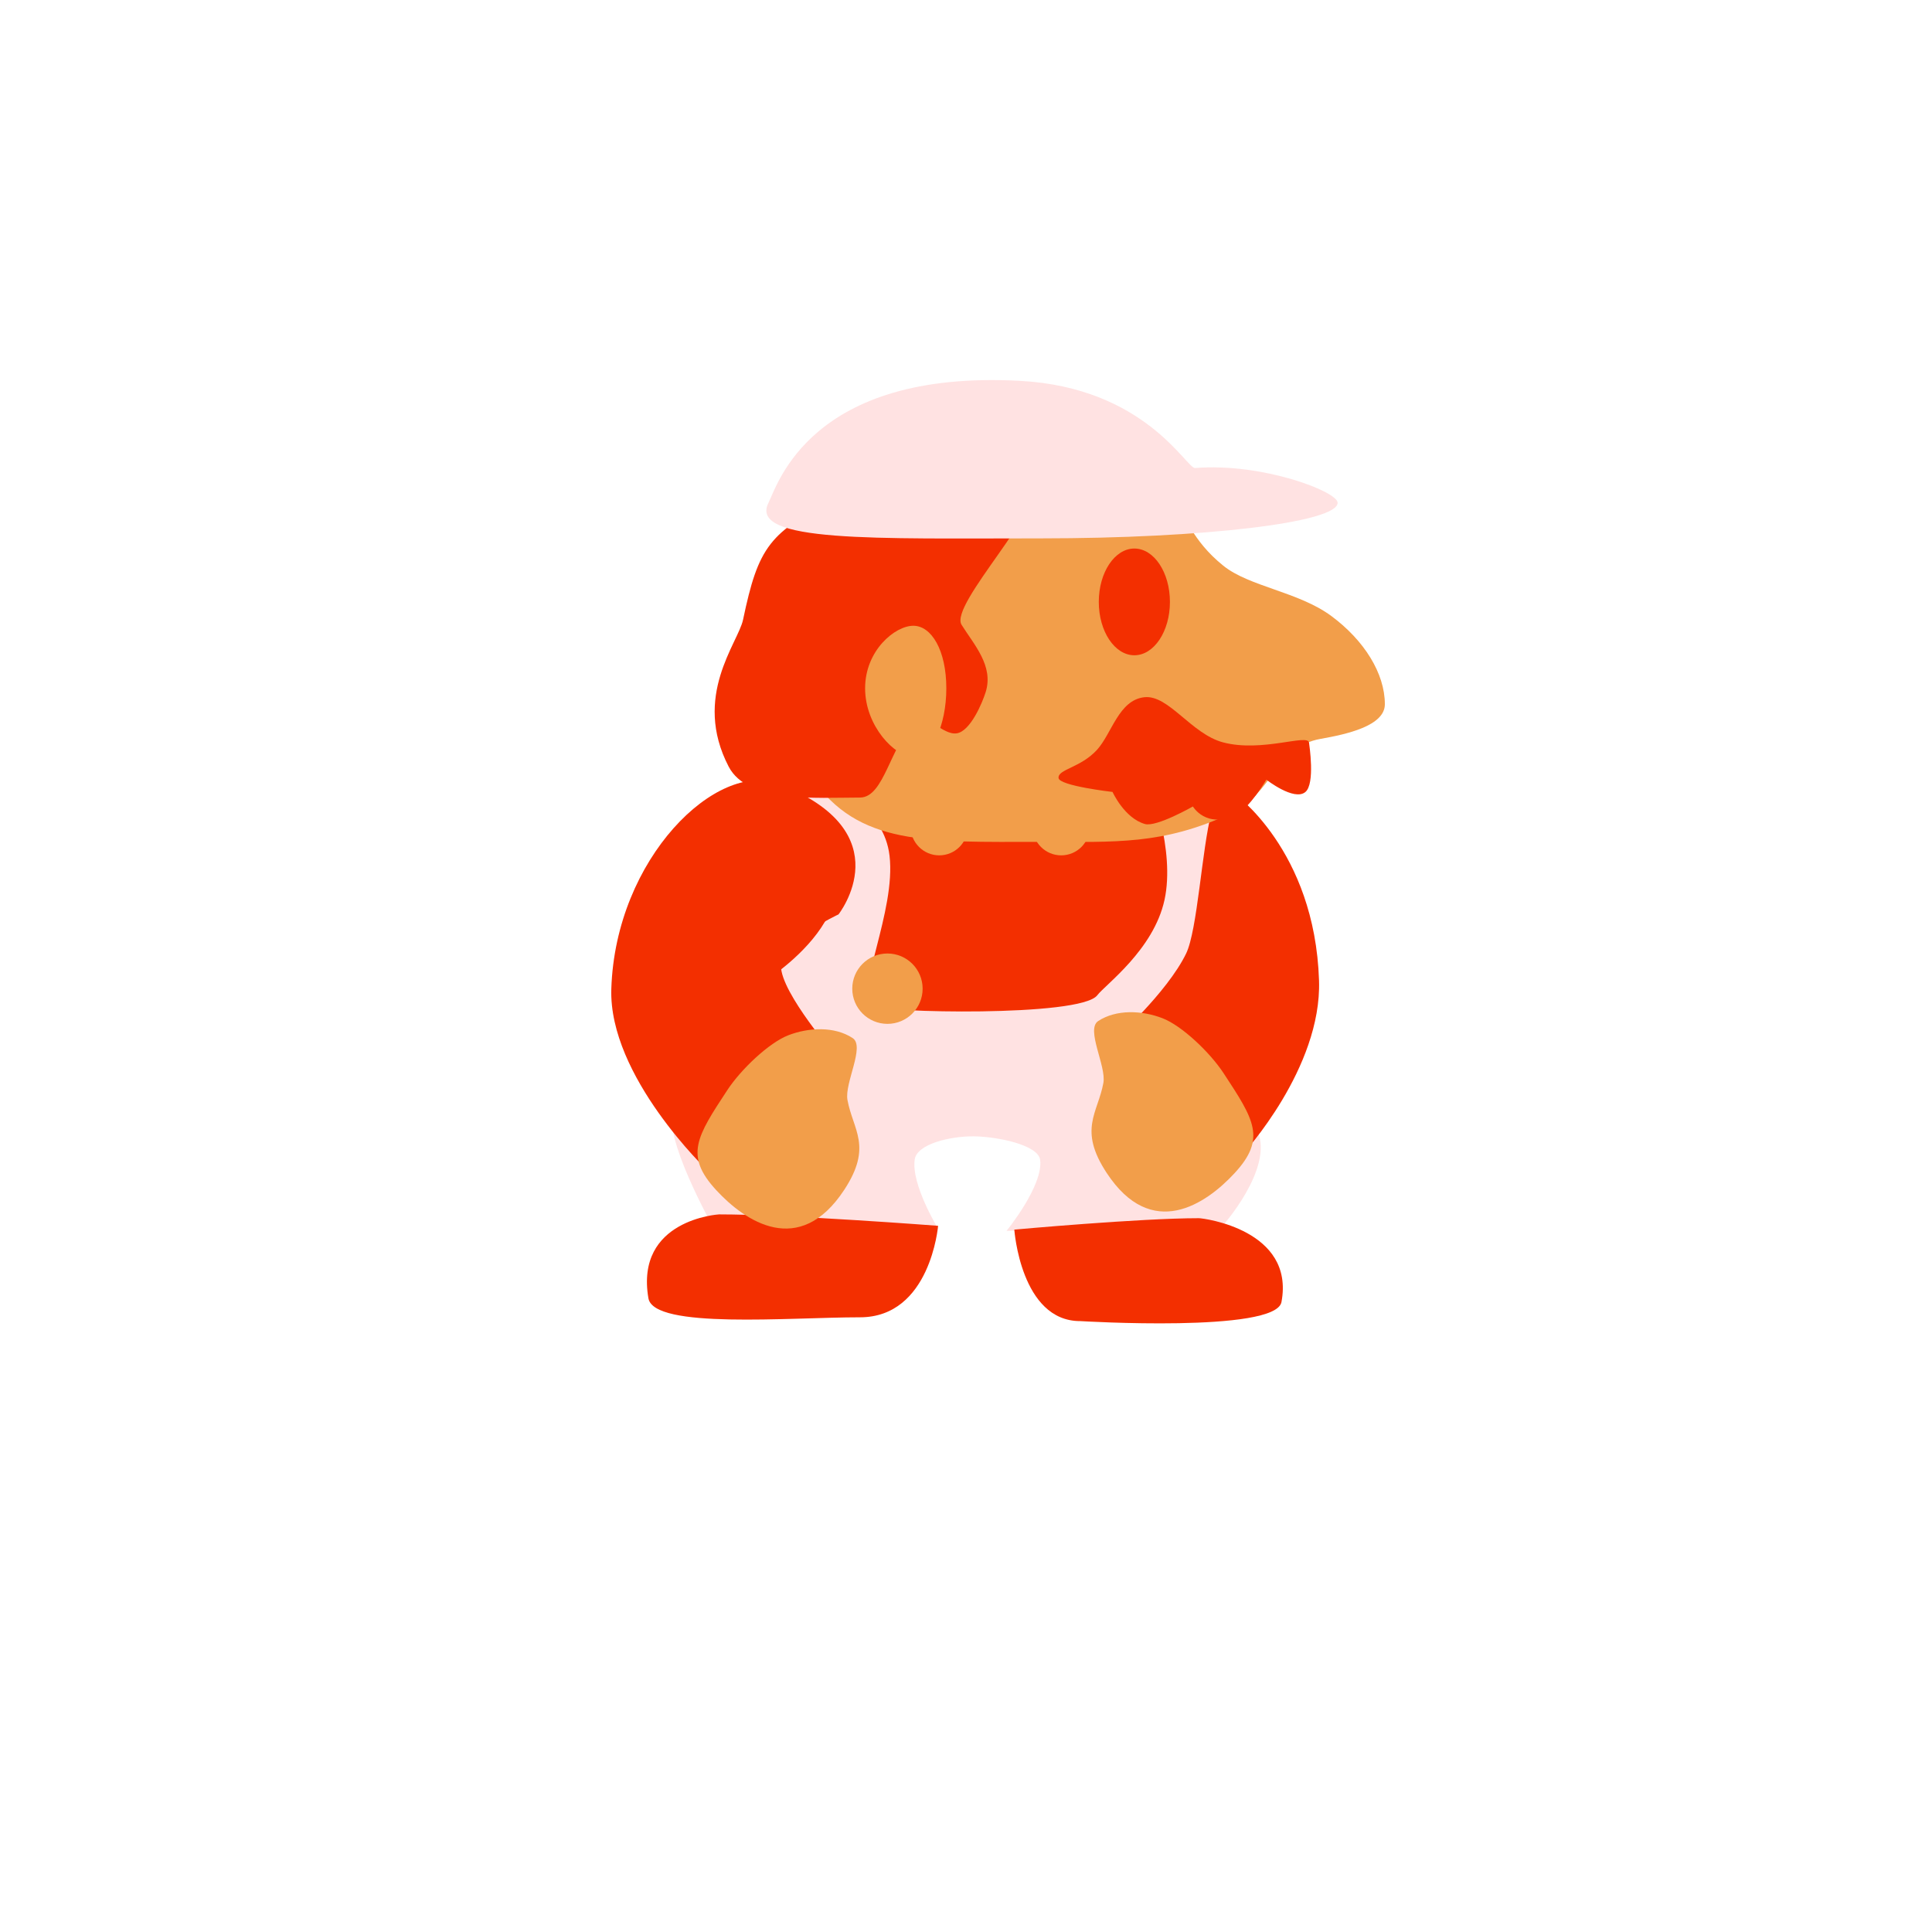 <svg version="1.1" xmlns="http://www.w3.org/2000/svg" xmlns:xlink="http://www.w3.org/1999/xlink" width="109.333" height="109.333" viewBox="0,0,109.333,109.333"><g transform="translate(-185.333,-125.333)"><g data-paper-data="{&quot;isPaintingLayer&quot;:true}" fill-rule="nonzero" stroke-linecap="butt" stroke-linejoin="miter" stroke-miterlimit="10" stroke-dasharray="" stroke-dashoffset="0" style="mix-blend-mode: normal"><path d="M185.333,234.667v-109.333h109.333v109.333z" fill="none" stroke="none" stroke-width="0"/><g><g stroke="none" stroke-width="0"><path d="M241.603,166.425c5.649,0 10.102,2.262 11,6.956c1.544,8.068 -4.36,11.122 -10.006,11.262c-6.211,0.154 -13.867,0.142 -15.346,-1.971c-1.704,-2.434 3.328,-7.17 4.124,-9.623c1.544,-4.756 4.579,-6.624 10.228,-6.624z" data-paper-data="{&quot;index&quot;:null}" fill="#f32f00"/><path d="M225.818,170.365c0,0 2.321,-1.295 4.228,-1.468c2.309,-0.21 2.687,1.293 2.687,1.293c0,0 2.618,0.875 2.939,3.566c0.375,3.145 -1.973,7.729 -0.993,8.503c0.479,0.378 11.795,0.642 12.747,-0.601c0.468,-0.611 3.188,-2.573 3.806,-5.393c0.626,-2.856 -0.852,-6.567 -0.852,-6.567l3.843,0.582c0,0 0.663,4.139 -1.387,9.229c-1.361,3.378 -1.089,2.928 -0.757,4.559c0.19,0.93 3.83,3.886 4.427,5.289c0.905,2.127 -2.01,5.375 -2.01,5.375l-12.203,0.257c0,0 2.086,-2.553 1.903,-4.015c-0.106,-0.848 -2.409,-1.318 -3.737,-1.335c-1.357,-0.017 -3.23,0.437 -3.361,1.303c-0.214,1.419 1.323,3.922 1.323,3.922l-12.759,-0.139c0,0 -2.838,-5.076 -2.226,-6.545c0.699,-1.677 5.38,-7.466 5.38,-7.466c0,0 2.107,-1.349 3.204,-3.23c0.594,-1.018 1.481,-3.807 -0.026,-5.573c-2.17,-2.543 -6.176,-1.545 -6.176,-1.545z" data-paper-data="{&quot;index&quot;:null}" fill="#ffe2e2"/></g><path d="M246.458,200.095c-3.361,0 -3.724,-5.177 -3.724,-5.177c0,0 7.084,-0.647 10.444,-0.647c0.273,0 5.439,0.662 4.674,4.745c-0.329,1.756 -11.394,1.078 -11.394,1.078z" data-paper-data="{&quot;index&quot;:null}" fill="#f32f00" stroke="none" stroke-width="0"/><path d="M226.017,194.056c3.991,0 12.403,0.647 12.403,0.647c0,0 -0.431,5.177 -4.422,5.177c-3.991,0 -11.669,0.683 -11.971,-1.078c-0.766,-4.467 3.99,-4.745 3.99,-4.745z" data-paper-data="{&quot;index&quot;:null}" fill="#f32f00" stroke="none" stroke-width="0"/><path d="M236.867,172.12c0,-0.893 0.724,-1.618 1.618,-1.618c0.893,0 1.618,0.724 1.618,1.618c0,0.893 -0.724,1.618 -1.618,1.618c-0.893,0 -1.618,-0.724 -1.618,-1.618z" data-paper-data="{&quot;index&quot;:null}" fill="#f29e4a" stroke="none" stroke-width="0"/><path d="M243.769,172.12c0,-0.893 0.724,-1.618 1.618,-1.618c0.893,0 1.618,0.724 1.618,1.618c0,0.893 -0.724,1.618 -1.618,1.618c-0.893,0 -1.618,-0.724 -1.618,-1.618z" data-paper-data="{&quot;index&quot;:null}" fill="#f29e4a" stroke="none" stroke-width="0"/><g stroke="none" stroke-width="0"><path d="M226.828,187.459c-1.24,0.935 -1.452,4.12 -1.452,4.12c0,0 -5.607,-5.325 -5.448,-10.289c0.238,-7.406 5.986,-12.946 9.466,-11.6c7.074,2.734 3.39,7.39 3.39,7.39c0,0 -3.241,1.498 -3.255,2.918c-0.015,1.525 3.197,5.201 3.197,5.201z" data-paper-data="{&quot;index&quot;:null}" fill="#f32f00"/><path d="M226.487,187.031c0.778,-1.186 2.364,-2.69 3.459,-3.113c1.158,-0.448 2.615,-0.512 3.639,0.16c0.715,0.469 -0.468,2.545 -0.294,3.501c0.312,1.708 1.436,2.621 -0.182,5.087c-2.548,3.883 -5.622,1.773 -7.239,0.023c-1.817,-1.966 -1.103,-3.038 0.617,-5.658z" data-paper-data="{&quot;index&quot;:null}" fill="#f29e4a"/></g><g data-paper-data="{&quot;index&quot;:null}" stroke="none" stroke-width="0"><path d="M248.338,184.235c0,0 3.033,-2.706 4.117,-4.938c0.643,-1.323 0.889,-5.894 1.432,-7.968c0.452,-1.727 1.262,-1.112 1.262,-1.112c0,0 4.591,3.201 4.829,10.607c0.16,4.964 -4.29,9.792 -4.29,9.792c0,0 -0.212,-3.185 -1.452,-4.12z" data-paper-data="{&quot;index&quot;:null}" fill="#f32f00"/><path d="M254.578,186.068c1.72,2.62 2.434,3.692 0.617,5.658c-1.617,1.75 -4.691,3.86 -7.239,-0.023c-1.618,-2.466 -0.494,-3.379 -0.182,-5.087c0.174,-0.956 -1.009,-3.032 -0.294,-3.501c1.024,-0.672 2.481,-0.608 3.639,-0.16c1.095,0.423 2.681,1.927 3.459,3.113z" data-paper-data="{&quot;index&quot;:null}" fill="#f29e4a"/></g><g stroke="none" stroke-width="0"><g><path d="M230.504,161.447c0,-6.367 5.295,-10.102 14.299,-9.803c8.668,0.288 6.15,2.792 9.757,5.702c1.476,1.191 4.26,1.473 6.118,2.85c1.857,1.376 3.025,3.247 3.025,4.99c0,1.231 -2.183,1.703 -3.638,1.96c-2.574,0.455 -2.704,3.12 -5.075,4.22c-3.86,1.79 -6.499,1.61 -10.762,1.61c-6.465,0 -10.326,0.218 -12.965,-3.636c-1.039,-1.517 -0.758,-6.094 -0.758,-7.892z" data-paper-data="{&quot;index&quot;:null}" fill="#f29e4a"/><path d="M245.237,169.364c-0.054,-0.5 1.252,-0.579 2.179,-1.601c0.841,-0.927 1.228,-2.817 2.679,-2.974c1.37,-0.149 2.657,2.081 4.453,2.556c2.201,0.582 4.807,-0.508 4.864,0.016c0.012,0.114 0.358,2.33 -0.211,2.796c-0.64,0.524 -2.204,-0.702 -2.204,-0.702c0,0 -0.944,1.619 -1.748,2c-1.664,0.789 -2.41,-0.483 -2.41,-0.483c0,0 -2.062,1.177 -2.711,0.993c-1.166,-0.33 -1.836,-1.816 -1.836,-1.816c0,0 -3.006,-0.343 -3.055,-0.786z" data-paper-data="{&quot;index&quot;:null}" fill="#f32f00"/><path d="M232.847,153.5c3.992,-1.889 9.249,-3.12 10.896,-0.839c0.902,1.25 -4.707,6.883 -3.994,8.029c0.689,1.109 1.829,2.317 1.365,3.805c-0.194,0.622 -0.865,2.216 -1.636,2.337c-0.81,0.128 -1.731,-1.221 -2.329,-0.668c-1.445,1.336 -1.765,4.303 -3.151,4.303c-2.465,0 -6.353,0.322 -7.43,-1.752c-2.069,-3.985 0.538,-6.995 0.815,-8.313c0.863,-4.099 1.472,-5.013 5.464,-6.902z" data-paper-data="{&quot;index&quot;:null}" fill="#f32f00"/><path d="M234.29,164.284c0,-2.144 1.695,-3.539 2.727,-3.539c1.032,0 1.869,1.395 1.869,3.539c0,2.144 -0.837,3.882 -1.869,3.882c-1.032,0 -2.727,-1.738 -2.727,-3.882z" data-paper-data="{&quot;index&quot;:null}" fill="#f29e4a"/><path d="M249.527,156.375c1.112,0 2.013,1.352 2.013,3.02c0,1.668 -0.901,3.02 -2.013,3.02c-1.112,0 -2.013,-1.352 -2.013,-3.02c0,-1.668 0.901,-3.02 2.013,-3.02z" data-paper-data="{&quot;index&quot;:null}" fill="#f32f00"/><path d="M228.821,153.787c0.504,-0.991 2.369,-7.542 14.235,-6.902c7.104,0.383 9.422,4.973 9.907,4.934c3.806,-0.308 8.067,1.328 8.067,1.968c0,1.112 -7.532,2.013 -16.823,2.013c-9.291,0 -16.536,0.249 -15.385,-2.013z" data-paper-data="{&quot;index&quot;:null}" fill="#ffe2e2"/></g></g><path d="M234.063,181.283c0,-0.823 0.667,-1.491 1.491,-1.491c0.823,0 1.491,0.667 1.491,1.491c0,0.823 -0.667,1.491 -1.491,1.491c-0.823,0 -1.491,-0.667 -1.491,-1.491z" fill="#f29e4a" stroke="#f29e4a" stroke-width="1"/></g></g></g></svg>